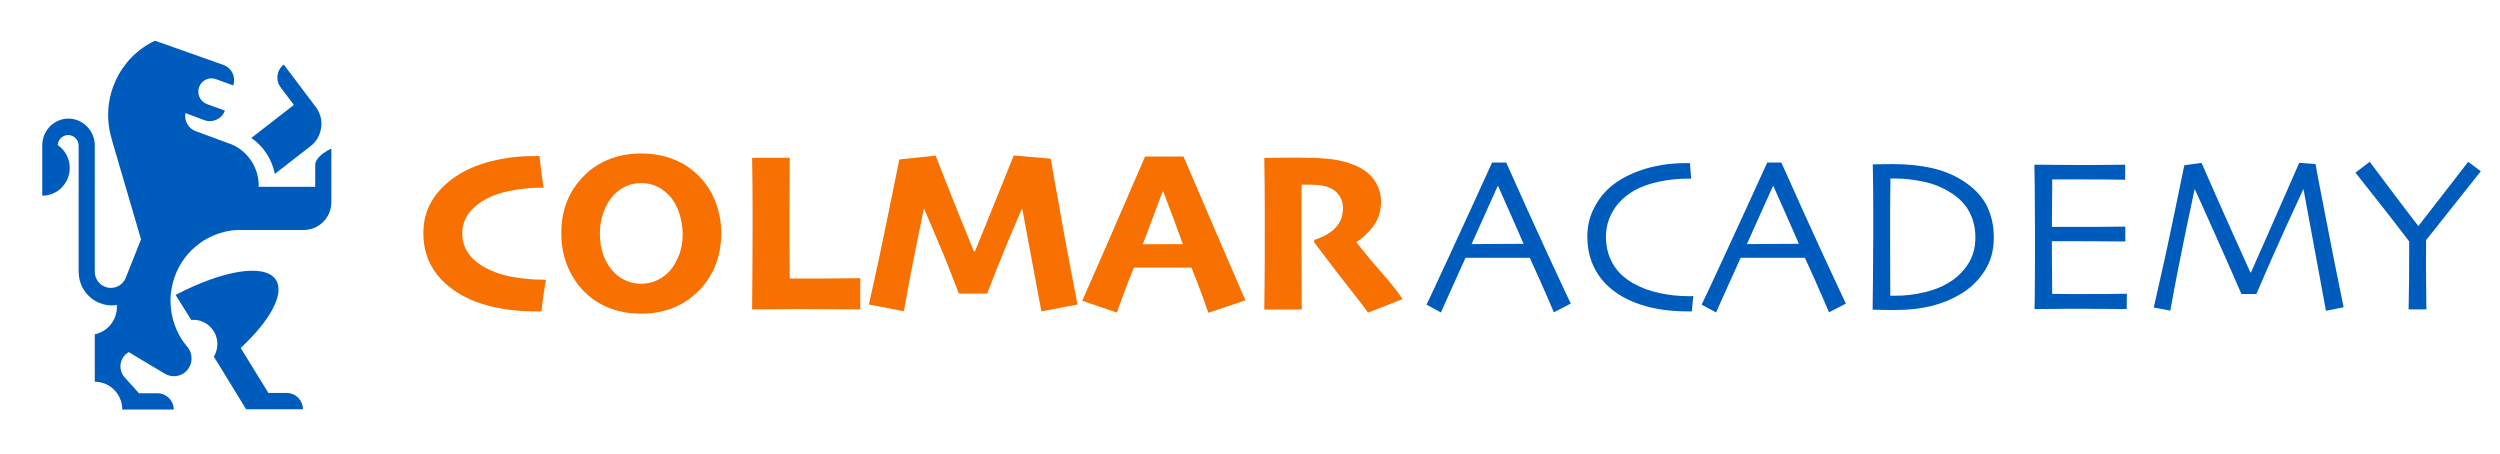 <?xml version="1.0" encoding="utf-8"?>
<!-- Generator: Adobe Illustrator 23.0.2, SVG Export Plug-In . SVG Version: 6.00 Build 0)  -->
<svg version="1.1" id="Laag_1" xmlns="http://www.w3.org/2000/svg" xmlns:xlink="http://www.w3.org/1999/xlink" x="0px" y="0px"
	 viewBox="0 0 162.74 29.56" style="enable-background:new 0 0 162.74 29.56;" xml:space="preserve">
<style type="text/css">
	.st0{fill-rule:evenodd;clip-rule:evenodd;fill:#005CBC;}
	.st1{fill:#F77000;}
	.st2{fill:#005CBC;}
</style>
<g id="OPt-2">
	<g id="prog2_pro3_Mobile-Portrait_opt2-Copy-2" transform="translate(-10, -15)">
		<g id="nav">
			<g id="Group-6">
				<g id="ic_home_9_" transform="translate(14, 17)">
					<g id="Group_9_" transform="translate(9.6, 12) scale(-1, 1) translate(-9.6, -12) ">
						<path id="Shape_9_" class="st0" d="M2.98,7.51L3.87,8.2l1.44,1.12c0.19-0.97,0.75-1.8,1.53-2.34L4.07,4.83l0.86-1.14
							c0.35-0.47,0.26-1.13-0.2-1.49L2.64,4.97C2.33,5.38,2.22,5.88,2.3,6.35C2.37,6.8,2.6,7.22,2.98,7.51L2.98,7.51z"/>
						<path class="st0" d="M11.77,17.2c-3.09-1.62-5.84-2.08-6.54-0.97c-0.57,0.91,0.4,2.65,2.3,4.42l-1.8,2.93H4.5
							c-0.56,0.02-1.02,0.48-1.02,1.06h1.59h2.11l0.65-1.06l1.04-1.7l0.41-0.66c-0.14-0.24-0.23-0.52-0.23-0.82
							c0-0.87,0.7-1.58,1.56-1.58c0.05,0,0.09,0,0.14,0.01L11.77,17.2L11.77,17.2z"/>
						<path class="st0" d="M20.41,7.1c-0.16-0.79-0.85-1.38-1.67-1.38c-0.24,0-0.46,0.05-0.66,0.14c-0.61,0.26-1.05,0.88-1.05,1.6
							v8.22c0,0.59-0.47,1.06-1.05,1.06c-0.42,0-0.78-0.25-0.95-0.62c-0.01-0.03-0.03-0.07-0.04-0.1l-0.97-2.44l1.89-6.45V7.12
							c0.02-0.07,0.04-0.14,0.06-0.22c0.69-2.53-0.55-5.17-2.86-6.25L8.67,2.22C8.12,2.41,7.83,3.01,8.02,3.56l1.13-0.41
							c0.44-0.16,0.93,0.07,1.09,0.52c0.16,0.45-0.07,0.95-0.52,1.11L8.56,5.2c0.2,0.54,0.8,0.82,1.34,0.62l1.23-0.46
							c0.09,0.5-0.19,1.01-0.68,1.18L8.1,7.41C7.11,7.84,6.41,8.82,6.36,9.97c0,0.04,0,0.08,0,0.13c0,0.03,0,0.05,0,0.08
							c0-0.01-0.01-0.02-0.01-0.02H2.68V8.73c0-0.4-0.49-0.75-0.8-0.93L1.63,7.67v3.51c0.01,0.99,0.81,1.79,1.79,1.79h4.14
							c0.37,0,0.72,0.04,1.06,0.13c-0.02,0-0.03-0.01-0.05-0.02c0.02,0.01,0.04,0.01,0.05,0.02c0.01,0,0.02,0.01,0.03,0.01
							c1.84,0.46,3.24,2.06,3.43,4.03c0,0.03,0.01,0.07,0.01,0.1c0.01,0.11,0.01,0.23,0.01,0.34c0,1.1-0.38,2.12-1.02,2.91
							c-0.05,0.06-0.1,0.12-0.14,0.17c-0.13,0.19-0.21,0.42-0.21,0.67c0,0.64,0.51,1.16,1.15,1.16c0.23,0,0.44-0.07,0.62-0.18
							l2.32-1.39c0.32,0.18,0.54,0.53,0.54,0.93c0,0.26-0.09,0.5-0.25,0.69l-0.96,1.06h-1.18l0,0h-0.06
							c-0.56,0.02-1.02,0.48-1.02,1.06h2.09l0,0h1.26c0-1,0.8-1.81,1.79-1.81v-3.09c-0.82-0.17-1.44-0.9-1.44-1.78
							c0-0.04,0-0.09,0.01-0.13c0.1,0.02,0.21,0.03,0.32,0.03c0.41,0,0.79-0.12,1.11-0.31c0.63-0.38,1.05-1.08,1.05-1.87V7.48
							c0-0.38,0.31-0.69,0.68-0.69c0.36,0,0.66,0.29,0.68,0.65c-0.47,0.33-0.78,0.87-0.78,1.49c0,1,0.8,1.81,1.79,1.81V7.47
							C20.45,7.34,20.44,7.22,20.41,7.1L20.41,7.1z"/>
					</g>
				</g>
			</g>
		</g>
	</g>
</g>
<g>
	<path class="st1" d="M35.54,18.22c-0.05,0.26-0.1,0.57-0.15,0.91c-0.05,0.35-0.1,0.73-0.14,1.14c-0.04,0-0.1,0-0.15,0
		s-0.12,0-0.19,0c-1.22,0-2.31-0.14-3.27-0.41s-1.77-0.68-2.44-1.23c-0.52-0.42-0.92-0.92-1.21-1.49c-0.28-0.57-0.43-1.22-0.43-1.96
		c0-0.69,0.14-1.31,0.42-1.86s0.68-1.04,1.19-1.46c0.66-0.56,1.48-0.98,2.46-1.27s2.03-0.43,3.14-0.43c0.06,0,0.12,0,0.18,0
		s0.11,0,0.17,0c0.02,0.21,0.06,0.5,0.1,0.88c0.04,0.38,0.1,0.77,0.17,1.18c-0.05,0-0.11,0-0.17,0s-0.11,0-0.17,0
		c-0.42,0-0.92,0.05-1.51,0.14c-0.59,0.09-1.1,0.23-1.54,0.42c-0.59,0.26-1.06,0.59-1.4,1s-0.51,0.88-0.51,1.41
		c0,0.54,0.16,1.01,0.49,1.42c0.32,0.41,0.79,0.74,1.4,1c0.45,0.21,0.98,0.36,1.58,0.45s1.11,0.14,1.54,0.14c0.06,0,0.13,0,0.21,0
		C35.39,18.22,35.47,18.22,35.54,18.22z"/>
	<path class="st1" d="M46.95,15.2c0,0.79-0.14,1.51-0.42,2.17s-0.68,1.23-1.2,1.71c-0.49,0.45-1.03,0.79-1.64,1.01
		s-1.25,0.33-1.94,0.33c-0.68,0-1.32-0.1-1.92-0.31s-1.13-0.52-1.6-0.94c-0.53-0.47-0.94-1.05-1.24-1.73s-0.45-1.43-0.45-2.25
		c0-0.76,0.12-1.46,0.37-2.08c0.25-0.63,0.63-1.19,1.13-1.69c0.46-0.46,1.01-0.82,1.64-1.06c0.63-0.25,1.31-0.37,2.05-0.37
		c0.72,0,1.39,0.11,2.01,0.34s1.16,0.56,1.63,1.01c0.53,0.5,0.92,1.08,1.18,1.74C46.82,13.74,46.95,14.45,46.95,15.2z M44.44,15.28
		c0-0.5-0.08-0.99-0.25-1.48s-0.42-0.89-0.77-1.21c-0.22-0.21-0.46-0.37-0.74-0.49s-0.59-0.18-0.94-0.18
		c-0.34,0-0.65,0.06-0.94,0.18c-0.29,0.12-0.55,0.3-0.79,0.53c-0.3,0.3-0.54,0.69-0.71,1.15c-0.17,0.46-0.25,0.93-0.25,1.42
		c0,0.54,0.08,1.03,0.25,1.47c0.17,0.45,0.42,0.82,0.74,1.13c0.22,0.21,0.47,0.37,0.76,0.49s0.6,0.18,0.94,0.18
		c0.33,0,0.64-0.06,0.93-0.18s0.55-0.29,0.78-0.51c0.3-0.28,0.54-0.65,0.72-1.1C44.35,16.26,44.44,15.78,44.44,15.28z"/>
	<path class="st1" d="M55.98,20.14c-0.19,0-0.67,0-1.45-0.01c-0.78,0-1.53-0.01-2.26-0.01c-0.58,0-1.15,0-1.7,0.01
		c-0.55,0-1.09,0.01-1.61,0.01c0-0.83,0.01-1.72,0.02-2.67c0.01-0.95,0.01-1.79,0.01-2.51c0-1.29,0-2.33-0.01-3.1
		c-0.01-0.77-0.01-1.3-0.02-1.59h2.45c0,0.59-0.01,1.26-0.01,1.99s-0.01,1.42-0.01,2.05c0,0.94,0,1.79,0.01,2.53
		c0,0.74,0.01,1.17,0.01,1.29c0.22,0,0.47,0,0.76,0c0.28,0,0.54,0,0.77,0c0.65,0,1.28,0,1.91-0.01c0.62,0,1.01-0.01,1.15-0.01v2.03
		H55.98z"/>
	<path class="st1" d="M70.14,19.82l-2.35,0.45l-1.24-6.65l-0.04-0.01c-0.13,0.31-0.43,1-0.88,2.07c-0.45,1.08-0.91,2.22-1.37,3.43
		h-1.84c-0.46-1.21-0.92-2.37-1.39-3.47s-0.76-1.78-0.86-2.02h-0.04c-0.05,0.24-0.21,1.04-0.49,2.41s-0.55,2.78-0.8,4.23l-2.28-0.44
		c0.52-2.3,0.96-4.38,1.33-6.23s0.59-2.93,0.65-3.21l2.37-0.25c0.07,0.19,0.34,0.89,0.82,2.1c0.48,1.21,1.03,2.59,1.67,4.14h0.06
		c0.51-1.23,1.04-2.56,1.61-3.97s0.88-2.17,0.92-2.28l2.41,0.21c0.02,0.17,0.2,1.17,0.53,3C69.25,15.18,69.66,17.34,70.14,19.82z"/>
	<path class="st1" d="M81.07,19.55l-2.41,0.81c-0.05-0.16-0.18-0.52-0.38-1.07c-0.2-0.55-0.44-1.17-0.72-1.87h-3.75
		c-0.29,0.7-0.53,1.33-0.73,1.88s-0.33,0.9-0.37,1.05l-2.26-0.77c0.13-0.29,0.65-1.47,1.54-3.51c0.89-2.05,1.74-4.01,2.55-5.88h2.5
		c0.85,1.98,1.71,3.99,2.6,6.05C80.53,18.29,81.01,19.4,81.07,19.55z M77,15.89c-0.19-0.5-0.39-1.05-0.61-1.66
		c-0.22-0.6-0.45-1.19-0.67-1.77h-0.03c-0.19,0.48-0.41,1.07-0.67,1.77c-0.26,0.7-0.47,1.26-0.63,1.66v0.01L77,15.89L77,15.89z"/>
	<path class="st1" d="M91.3,19.47l-2.25,0.88c-0.18-0.27-0.54-0.74-1.08-1.42c-0.54-0.68-1.35-1.74-2.44-3.18l0.04-0.15
		c0.16-0.03,0.38-0.12,0.64-0.25c0.27-0.13,0.49-0.29,0.66-0.46c0.18-0.18,0.32-0.37,0.41-0.58c0.09-0.2,0.14-0.46,0.14-0.77
		c0-0.3-0.08-0.57-0.23-0.8s-0.37-0.41-0.64-0.52c-0.22-0.09-0.45-0.15-0.69-0.17c-0.24-0.02-0.46-0.03-0.69-0.03
		c-0.13,0-0.23,0-0.3,0s-0.12,0-0.14,0c0,0.58-0.01,1.18-0.01,1.79s0,1.16,0,1.65c0,0.8,0,1.68,0.01,2.63s0.01,1.64,0.01,2.06H82.3
		c0-0.39,0.01-0.96,0.02-1.71s0.01-1.87,0.01-3.34c0-0.39,0-0.96,0-1.69s-0.01-1.77-0.03-3.13c0.14,0,0.44,0,0.89-0.01
		s0.87-0.01,1.26-0.01c0.73,0,1.37,0.02,1.91,0.07c0.54,0.04,1.05,0.15,1.52,0.31c0.68,0.23,1.19,0.56,1.52,1s0.5,0.94,0.5,1.49
		c0,0.63-0.17,1.17-0.52,1.61c-0.35,0.45-0.71,0.78-1.07,1.01v0.04c0.51,0.64,1.05,1.3,1.63,1.96C90.52,18.4,90.97,18.97,91.3,19.47
		z"/>
	<path class="st2" d="M102.25,19.76l-1.1,0.57c-0.02-0.05-0.17-0.4-0.45-1.05s-0.65-1.48-1.12-2.5H95.4
		c-0.5,1.1-0.88,1.94-1.15,2.55c-0.27,0.6-0.42,0.94-0.45,1.01l-0.94-0.51c0.12-0.24,0.63-1.32,1.51-3.23s1.81-3.92,2.76-6.02h0.92
		c0.94,2.11,1.86,4.15,2.77,6.12S102.21,19.68,102.25,19.76z M99.18,15.87c-0.25-0.57-0.51-1.17-0.79-1.8
		c-0.28-0.63-0.57-1.28-0.87-1.96l-0.03,0.01c-0.24,0.52-0.52,1.15-0.86,1.91c-0.33,0.75-0.61,1.37-0.83,1.85v0.01L99.18,15.87
		L99.18,15.87z"/>
	<path class="st2" d="M110.23,19.27c0,0.04-0.02,0.16-0.04,0.36c-0.02,0.2-0.04,0.41-0.06,0.64c-0.04,0-0.08,0-0.12,0
		s-0.09,0-0.12,0c-1.15,0-2.17-0.14-3.06-0.43c-0.89-0.29-1.63-0.71-2.2-1.26c-0.4-0.38-0.72-0.84-0.95-1.37s-0.35-1.14-0.35-1.82
		c0-0.61,0.12-1.17,0.35-1.67s0.53-0.95,0.9-1.32c0.54-0.54,1.27-0.98,2.18-1.3s1.89-0.48,2.93-0.48c0.05,0,0.11,0,0.18,0
		c0.07,0,0.11,0,0.14,0c0,0.08,0.01,0.22,0.03,0.41c0.01,0.19,0.03,0.39,0.05,0.6c-0.05,0-0.09,0-0.12,0s-0.07,0-0.12,0
		c-0.59,0-1.2,0.06-1.83,0.19s-1.17,0.32-1.63,0.58c-0.59,0.34-1.05,0.77-1.37,1.3c-0.32,0.53-0.48,1.1-0.48,1.71
		c0,0.63,0.14,1.21,0.43,1.73c0.29,0.52,0.74,0.96,1.36,1.31c0.51,0.29,1.08,0.5,1.71,0.63s1.25,0.2,1.87,0.2c0.03,0,0.07,0,0.13,0
		S110.16,19.27,110.23,19.27z"/>
	<path class="st2" d="M120.16,19.76l-1.1,0.57c-0.02-0.05-0.17-0.4-0.45-1.05s-0.65-1.48-1.12-2.5h-4.18
		c-0.5,1.1-0.88,1.94-1.15,2.55c-0.27,0.6-0.42,0.94-0.45,1.01l-0.94-0.51c0.12-0.24,0.63-1.32,1.51-3.23s1.81-3.92,2.76-6.02h0.92
		c0.94,2.11,1.86,4.15,2.77,6.12S120.12,19.68,120.16,19.76z M117.1,15.87c-0.25-0.57-0.51-1.17-0.79-1.8
		c-0.28-0.63-0.57-1.28-0.87-1.96l-0.03,0.01c-0.24,0.52-0.52,1.15-0.86,1.91c-0.33,0.75-0.61,1.37-0.83,1.85v0.01L117.1,15.87
		L117.1,15.87z"/>
	<path class="st2" d="M129.79,15.47c0,0.83-0.2,1.55-0.61,2.18c-0.41,0.63-0.93,1.13-1.58,1.51c-0.56,0.33-1.19,0.59-1.88,0.76
		s-1.47,0.26-2.34,0.26c-0.33,0-0.65,0-0.96-0.01c-0.31-0.01-0.49-0.01-0.52-0.01c0-0.02,0.01-0.57,0.02-1.63s0.02-2.06,0.02-3.01
		c0-0.5,0-1.15,0-1.94s-0.01-1.75-0.03-2.88c0.05,0,0.26,0,0.64-0.01s0.59-0.01,0.62-0.01c0.97,0,1.84,0.09,2.59,0.26
		s1.43,0.45,2.02,0.83c0.69,0.44,1.2,0.96,1.53,1.58C129.62,13.96,129.79,14.66,129.79,15.47z M128.59,15.46
		c0-0.61-0.13-1.17-0.39-1.66c-0.26-0.5-0.68-0.93-1.25-1.28c-0.53-0.33-1.12-0.57-1.76-0.7c-0.65-0.13-1.23-0.2-1.76-0.2
		c-0.07,0-0.14,0-0.22,0s-0.13,0-0.15,0c-0.01,0.74-0.02,1.36-0.02,1.85s0,0.88,0,1.17c0,0.21,0,0.69,0,1.45s0.01,1.81,0.01,3.16
		c0.07,0,0.13,0,0.18,0c0.05,0,0.11,0,0.18,0c0.61,0,1.22-0.07,1.84-0.22c0.61-0.14,1.13-0.34,1.56-0.6
		c0.54-0.32,0.97-0.73,1.29-1.22S128.59,16.14,128.59,15.46z"/>
	<path class="st2" d="M138.44,20.12c-0.04,0-0.35,0-0.94-0.01c-0.58,0-1.3-0.01-2.16-0.01c-0.6,0-1.14,0-1.64,0.01
		c-0.5,0-0.92,0.01-1.26,0.01c0.01-0.27,0.02-0.86,0.02-1.77c0.01-0.91,0.01-1.85,0.01-2.81c0-0.53,0-1.23-0.01-2.11
		c0-0.87-0.01-1.78-0.03-2.71c0.33,0,0.75,0,1.25,0.01c0.5,0,1.02,0.01,1.55,0.01c0.9,0,1.63,0,2.19-0.01
		c0.56,0,0.87-0.01,0.92-0.01v0.98c-0.05,0-0.34,0-0.88-0.01s-1.22-0.01-2.03-0.01c-0.35,0-0.7,0-1.04,0s-0.61,0-0.8,0
		c0,0.53,0,1.06-0.01,1.59s-0.01,1.03-0.01,1.5c0.21,0,0.46,0,0.75,0s0.55,0,0.77,0c0.83,0,1.57,0,2.22-0.01s1-0.01,1.04-0.01v0.97
		c-0.04,0-0.43,0-1.16-0.01c-0.74-0.01-1.41-0.01-2.02-0.01c-0.23,0-0.5,0-0.81,0s-0.57,0-0.79,0c0,0.89,0,1.59,0.01,2.12
		c0,0.52,0.01,0.96,0.01,1.31c0.28,0,0.61,0.01,1.01,0.01c0.4,0,0.82,0,1.28,0c0.7,0,1.29,0,1.77-0.01c0.48,0,0.74-0.01,0.8-0.01
		L138.44,20.12L138.44,20.12z"/>
	<path class="st2" d="M152.56,20l-1.15,0.23l-1.46-7.91l-0.01-0.01c-0.18,0.38-0.59,1.27-1.22,2.65c-0.63,1.39-1.24,2.78-1.84,4.18
		h-0.97c-0.56-1.29-1.18-2.69-1.85-4.19s-1.07-2.38-1.19-2.63h-0.01c-0.03,0.12-0.22,1.02-0.57,2.7c-0.35,1.68-0.69,3.41-1.01,5.2
		l-1.08-0.2c0.47-2.03,0.91-4.03,1.32-6.02s0.63-3.07,0.67-3.24l1.12-0.16c0.05,0.11,0.38,0.86,1,2.27s1.35,3.03,2.18,4.86h0.04
		c0.64-1.44,1.32-2.97,2.03-4.6s1.09-2.47,1.11-2.53l1.06,0.08c0.01,0.1,0.21,1.13,0.59,3.09C151.69,15.72,152.11,17.8,152.56,20z"
		/>
	<path class="st2" d="M161.49,11.15c-0.04,0.05-0.5,0.63-1.4,1.76s-1.61,2.03-2.16,2.72c-0.01,0.85-0.01,1.74,0,2.68
		s0.02,1.54,0.02,1.83h-1.16c0.01-0.28,0.02-0.9,0.03-1.85s0.01-1.81,0.01-2.57c-0.57-0.76-1.28-1.67-2.13-2.75s-1.3-1.65-1.37-1.73
		l0.93-0.71c0.06,0.08,0.43,0.57,1.11,1.48s1.36,1.81,2.05,2.7h0.01c0.66-0.85,1.36-1.75,2.09-2.69s1.11-1.44,1.15-1.49
		L161.49,11.15z"/>
</g>
</svg>
